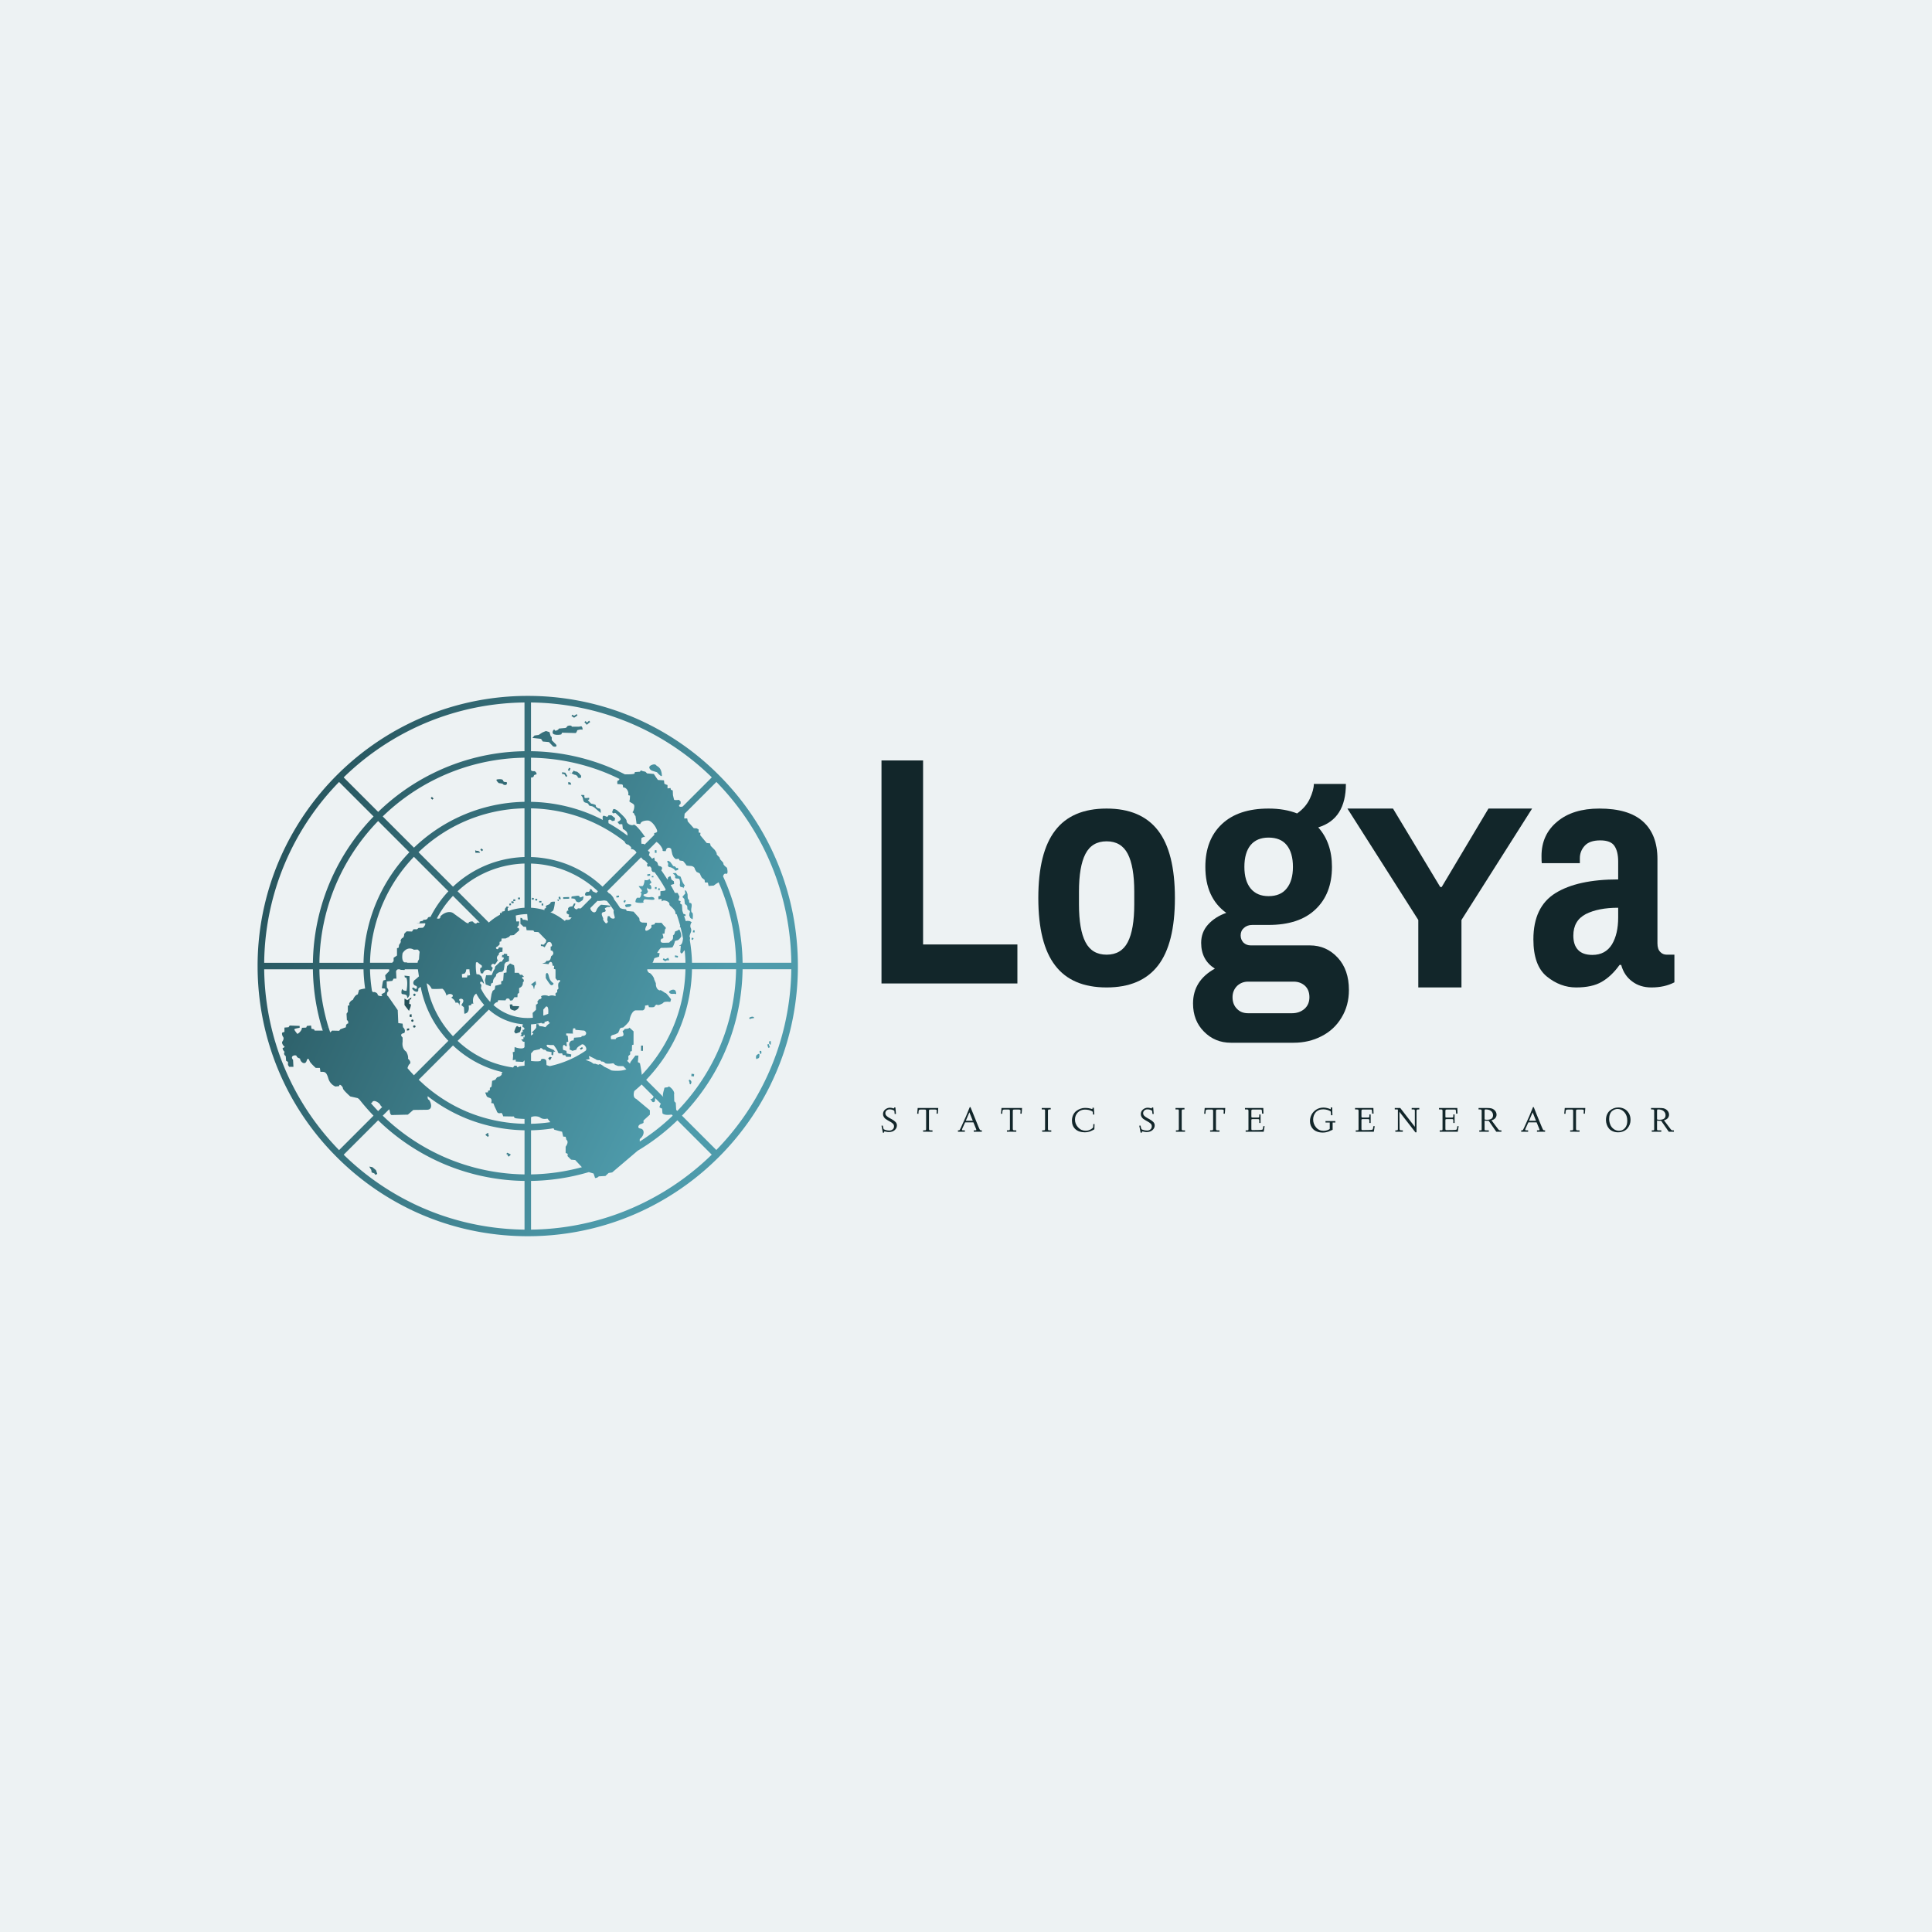 <?xml version="1.0" encoding="UTF-8" standalone="no"?>
<svg
   xmlns:dc="http://purl.org/dc/elements/1.1/"
   xmlns:cc="http://creativecommons.org/ns#"
   xmlns:rdf="http://www.w3.org/1999/02/22-rdf-syntax-ns#"
   xmlns:svg="http://www.w3.org/2000/svg"
   xmlns="http://www.w3.org/2000/svg"
   xmlns:sodipodi="http://sodipodi.sourceforge.net/DTD/sodipodi-0.dtd"
   xmlns:inkscape="http://www.inkscape.org/namespaces/inkscape"
   data-v-fde0c5aa=""
   viewBox="0 0 300 300"
   class="iconLeftSlogan"
   version="1.1"
   id="svg32"
   sodipodi:docname="default.svg"
   inkscape:version="0.92.5 (2060ec1f9f, 2020-04-08)">
  <sodipodi:namedview
     pagecolor="#ffffff"
     bordercolor="#666666"
     borderopacity="1"
     objecttolerance="10"
     gridtolerance="10"
     guidetolerance="10"
     inkscape:pageopacity="0"
     inkscape:pageshadow="2"
     inkscape:window-width="1920"
     inkscape:window-height="1018"
     id="namedview34"
     showgrid="false"
     showguides="false"
     inkscape:zoom="4.4500587"
     inkscape:cx="179.62821"
     inkscape:cy="135.27466"
     inkscape:window-x="0"
     inkscape:window-y="34"
     inkscape:window-maximized="1"
     inkscape:current-layer="svg32" />
  <!---->
  <defs
     data-v-fde0c5aa=""
     id="defs2">
    <!---->
  </defs>
  <rect
     data-v-fde0c5aa=""
     fill="#EDF2F3"
     x="0"
     y="0"
     width="300px"
     height="300px"
     class="logo-background-square"
     id="rect4" />
  <defs
     data-v-fde0c5aa=""
     id="defs6">
    <!---->
  </defs>
  <path
     style="fill:#12262a;stroke-width:3.607"
     d="m 136.878,152.716 v -34.632 h 6.457 v 28.571 h 14.646 v 6.061 z"
     id="path878" />
  <path
     style="fill:#12262a;stroke-width:3.607"
     d="M 171.834 125.553 C 168.251 125.553 165.593 126.683 163.861 128.943 C 162.106 131.204 161.229 134.704 161.229 139.441 C 161.229 144.179 162.106 147.679 163.861 149.939 C 165.593 152.2 168.251 153.33 171.834 153.33 C 175.393 153.33 178.051 152.2 179.807 149.939 C 181.562 147.679 182.439 144.179 182.439 139.441 C 182.439 134.704 181.562 131.204 179.807 128.943 C 178.051 126.683 175.393 125.553 171.834 125.553 z M 171.834 130.639 C 173.349 130.639 174.444 131.287 175.117 132.586 C 175.791 133.885 176.127 135.845 176.127 138.467 L 176.127 140.414 C 176.127 143.035 175.791 144.996 175.117 146.295 C 174.444 147.594 173.349 148.242 171.834 148.242 C 170.319 148.242 169.224 147.594 168.551 146.295 C 167.877 144.996 167.541 143.035 167.541 140.414 L 167.541 138.467 C 167.541 135.845 167.877 133.885 168.551 132.586 C 169.224 131.287 170.319 130.639 171.834 130.639 z "
     id="path876" />
  <path
     style="fill:#12262a;stroke-width:3.607"
     d="M 204.012 121.729 C 204.012 122.354 203.807 123.11 203.398 124 C 202.99 124.89 202.328 125.661 201.414 126.311 C 200.139 125.806 198.662 125.553 196.979 125.553 C 193.852 125.553 191.434 126.357 189.727 127.969 C 188.019 129.58 187.166 131.794 187.166 134.607 C 187.166 137.806 188.248 140.187 190.412 141.75 C 189.258 142.159 188.319 142.759 187.598 143.553 C 186.876 144.346 186.516 145.296 186.516 146.402 C 186.516 148.182 187.226 149.518 188.645 150.408 C 186.384 151.659 185.254 153.461 185.254 155.818 C 185.254 157.598 185.819 159.053 186.949 160.184 C 188.08 161.338 189.473 161.916 191.133 161.916 L 200.873 161.916 C 202.46 161.916 203.904 161.578 205.203 160.904 C 206.526 160.231 207.559 159.27 208.305 158.02 C 209.074 156.769 209.459 155.338 209.459 153.727 C 209.459 151.634 208.883 149.963 207.729 148.713 C 206.55 147.438 205.106 146.801 203.398 146.801 L 194.199 146.801 C 193.766 146.801 193.395 146.656 193.082 146.367 C 192.793 146.055 192.648 145.681 192.648 145.248 C 192.648 144.767 192.818 144.382 193.154 144.094 C 193.491 143.781 193.924 143.625 194.453 143.625 L 196.979 143.625 C 200.153 143.625 202.582 142.82 204.266 141.209 C 205.973 139.598 206.826 137.397 206.826 134.607 C 206.826 132.106 206.116 130.062 204.697 128.475 C 207.559 127.609 208.99 125.36 208.99 121.729 L 204.012 121.729 z M 196.979 130.061 C 198.229 130.061 199.166 130.447 199.791 131.217 C 200.44 132.01 200.766 133.14 200.766 134.607 C 200.766 136.05 200.44 137.167 199.791 137.961 C 199.166 138.755 198.229 139.152 196.979 139.152 C 195.776 139.152 194.849 138.755 194.199 137.961 C 193.55 137.167 193.227 136.05 193.227 134.607 C 193.227 133.14 193.55 132.01 194.199 131.217 C 194.849 130.447 195.776 130.061 196.979 130.061 z M 193.803 152.428 L 200.873 152.428 C 201.57 152.428 202.16 152.643 202.641 153.076 C 203.098 153.509 203.326 154.098 203.326 154.844 C 203.326 155.589 203.075 156.191 202.57 156.648 C 202.041 157.105 201.391 157.334 200.621 157.334 L 193.803 157.334 C 193.081 157.334 192.505 157.105 192.072 156.648 C 191.615 156.191 191.387 155.589 191.387 154.844 C 191.387 154.17 191.615 153.594 192.072 153.113 C 192.553 152.656 193.129 152.428 193.803 152.428 z "
     id="path872" />
  <path
     style="fill:#12262a;stroke-width:3.291"
     d="M 220.233,153.33 V 142.856 l -11.006,-17.303 h 7.076 l 7.338,12.182 h 0.225 l 7.263,-12.182 h 6.776 l -10.969,17.303 v 10.474 z"
     id="path866"
     inkscape:connector-curvature="0" />
  <path
     style="fill:#12262a;stroke-width:3.607"
     d="M 248.348 125.553 C 245.606 125.553 243.43 126.225 241.818 127.572 C 240.183 128.919 239.365 130.7 239.365 132.912 C 239.365 133.465 239.378 133.837 239.402 134.029 L 245.318 134.029 L 245.318 133.271 C 245.318 132.526 245.571 131.877 246.076 131.324 C 246.581 130.771 247.386 130.494 248.492 130.494 C 249.574 130.494 250.309 130.782 250.693 131.359 C 251.078 131.937 251.27 132.743 251.27 133.777 L 251.27 136.555 C 247.061 136.555 243.814 137.265 241.529 138.684 C 239.245 140.103 238.104 142.494 238.104 145.861 C 238.104 148.579 238.8 150.504 240.195 151.635 C 241.59 152.765 243.105 153.33 244.74 153.33 C 246.4 153.33 247.723 153.04 248.709 152.463 C 249.719 151.886 250.645 151.009 251.486 149.83 L 251.738 149.83 C 252.027 150.912 252.592 151.765 253.434 152.391 C 254.251 153.016 255.249 153.33 256.428 153.33 C 257.799 153.33 258.99 153.064 260 152.535 L 260 148.242 L 258.809 148.242 C 258.4 148.242 258.063 148.099 257.799 147.811 C 257.51 147.522 257.367 147.076 257.367 146.475 L 257.367 133.381 C 257.367 130.856 256.622 128.919 255.131 127.572 C 253.64 126.225 251.378 125.553 248.348 125.553 z M 251.27 140.955 L 251.27 142.471 C 251.27 144.178 250.946 145.574 250.297 146.656 C 249.623 147.738 248.612 148.279 247.266 148.279 C 246.256 148.279 245.51 148.015 245.029 147.486 C 244.548 146.981 244.307 146.247 244.307 145.285 C 244.307 143.722 244.957 142.603 246.256 141.93 C 247.555 141.28 249.225 140.955 251.27 140.955 z "
     id="path864" />
  <defs
     data-v-fde0c5aa=""
     id="defs16">
    <linearGradient
       data-v-fde0c5aa=""
       gradientTransform="rotate(25)"
       id="39b4e5af-ff61-4a1e-b2d6-6cfaa59b0551"
       x1="0%"
       y1="0%"
       x2="100%"
       y2="0%">
      <stop
         data-v-fde0c5aa=""
         offset="0%"
         stop-color="#20484F"
         stop-opacity="1"
         id="stop11" />
      <stop
         data-v-fde0c5aa=""
         offset="100%"
         stop-color="#4E9BAB"
         stop-opacity="1"
         id="stop13" />
    </linearGradient>
  </defs>
  <g
     data-v-fde0c5aa=""
     id="0220a3c0-75f1-4044-ac1e-42991a93bf7b"
     stroke="none"
     fill="url(#39b4e5af-ff61-4a1e-b2d6-6cfaa59b0551)"
     transform="matrix(0.839,0,0,0.839,40,108.059)">
    <g
       id="g24">
      <path
         d="M93.917 71.206a48.9 48.9 0 0 1-9.019 12.835l-6.358-6.357a39.821 39.821 0 0 0 7.479-10.792h-.001c2.37-5.044 3.657-10.572 3.743-16.298h9.015a48.519 48.519 0 0 1-4.859 20.612l1.09.593c3.259-6.713 4.989-14.126 4.989-21.808 0-6.533-1.253-12.87-3.631-18.75a49.874 49.874 0 0 0-11.014-16.604A49.904 49.904 0 0 0 68.677 3.595l-.002.005A49.927 49.927 0 0 0 49.998 0 49.67 49.67 0 0 0 27.63 5.302l.55 1.052a48.527 48.527 0 0 1 21.216-5.135v9.017a39.515 39.515 0 0 0-17.025 4.128l.547 1.049a38.375 38.375 0 0 1 16.478-3.974v8.164a30.216 30.216 0 0 0-12.685 3.059l.263.502-.263-.503a30.553 30.553 0 0 0-7.77 5.428l-5.783-5.782a38.53 38.53 0 0 1 9.759-6.894l-.547-1.049a39.968 39.968 0 0 0-10.051 7.104l-6.388-6.387a48.824 48.824 0 0 1 12.248-8.727l-.55-1.052A50.321 50.321 0 0 0 5.144 27.939l.565.305-.565-.305A49.677 49.677 0 0 0 0 49.996c0 4.841.691 9.571 2.012 14.092l1.181-.297a48.942 48.942 0 0 1-1.974-13.192h9.015a39.857 39.857 0 0 0 1.705 10.989l1.169-.294a38.653 38.653 0 0 1-1.67-10.695h8.164c.023 1.202.136 2.388.297 3.562-.573.063-1.116.249-1.116.249l-.243.834c-.554.102-.902 1.007-.902 1.007-.454.153-.811.714-.66.868.151.153-.278.208-.278.208v1.146l-.243.348.069 1.215c.303 0 .243.59.243.59-.504.052-.417.695-.417.695l-1.042.382-.208.277-1.319-.034-.339.338c-.11-.328-.231-.654-.333-.987l-1.169.295c.036.12.081.235.119.354h-1.506l-.104-.243-.486-.104-.069-.59-.764.069-.139.312-.799.034c.051.513-.803 1.28-.902 1.076-.102-.205-.669-.766-.417-.867.252-.104.903-.209.903-.209v-.347l-1.84-.069-.208.312-.764.069v.798l-.347.104c-.252.153.035.729.035.729.354.357-.035.902-.035.902-.303.308.243.903.243.903.404.102-.243.382-.243.382.099.513.381.66.381.66-.304.513.208.799.208.799l.069.868.347.208v.556l.208.347h.799l-.07-1.284c-.706-.819.608-1 .66-.694.051.307.625.451.625.451.101.769.964 1.219 1.215.451.252-.768.439-.288.59.069.151.358 1.111 1.216 1.111 1.216h.764l.104.729c.857-.052 1.105.039 1.458 1.216.354 1.176 1.319 1.493 1.319 1.493l.694-.07c0-.612.694.11.694.417 0 .306 1.354 1.493 1.354 1.493l1.389.312.286.229a40.416 40.416 0 0 0 2.63 3.017l-6.375 6.376C9.441 78.284 5.411 71.347 3.196 63.793l-1.181.297c2.324 7.952 6.611 15.241 12.632 21.262a50.082 50.082 0 0 0 13.792 9.781l.598-1.062a48.779 48.779 0 0 1-13.103-9.155l6.375-6.374a39.746 39.746 0 0 0 11.175 7.647l.595-1.055a38.594 38.594 0 0 1-10.918-7.444l1.18-1.179c.062.113.114.252.138.432.1.768.451.625.451.625l2.882-.069 1.007-.868 2.569-.035c1.312-.051.495-1.875.243-1.875-.151-.118-.176-.363-.151-.635a30.22 30.22 0 0 0 6.63 3.904l.595-1.054c-2.825-1.186-5.448-2.846-7.81-4.897l-1.079-.997 6.347-6.347a20.086 20.086 0 0 0 7.018 4.314c.706.253 1.43.451 2.163.624-.129.114-.201.221-.171.296.101.256-.417.521-.417.521l-.452.139-.312.452-.59.208-.104 1.076-.312.208v.452l-.347.104v.278l-.521.034.312.764.417.209c.706.102.382.972.382.972l.417.069.208.556.382.799c.152.615.631.468.833.417.202-.05.382.625.382.625l2.014.034s-.075.211.278.312c.195.057.978.117 1.66.136v.899a29.066 29.066 0 0 1-10.694-2.252l-.595 1.055a30.295 30.295 0 0 0 11.289 2.401v8.164a38.413 38.413 0 0 1-15.319-3.422l-.595 1.055a39.61 39.61 0 0 0 15.914 3.572v9.015c-7.161-.086-14.071-1.709-20.36-4.706l-.599 1.062C35.088 98.318 42.416 100 50.003 100c7.958 0 15.627-1.86 22.528-5.352l-.569-1.104a48.446 48.446 0 0 1-21.356 5.237v-9.015a39.72 39.72 0 0 0 10.698-1.632l.881.267.278.833.382-.069.312-.243 1.215-.069.591-.556.659-.104 4.713-4.009a39.824 39.824 0 0 0 7.359-5.637l6.358 6.358a49.015 49.015 0 0 1-12.09 8.639l.57 1.104a50.125 50.125 0 0 0 12.823-9.292 50 50 0 0 0 9.654-13.546l-.003-.01-1.089-.594zm-17.226-9.407a29.292 29.292 0 0 1-5.587 8.34c-.101-1.023-.344-2.153-.344-2.153l-.382-.208.104-1.216h-.556l-.903 1.181-.109.315-.521-.521.249-.281-.034-.59.347-.312v-.521l.312-.104.035-1.111.277-.069v-2.465l-.764-.694c-.05.256-.868.243-.868.243s-.195.347-.347.347.206.49.104.799c-.1.306-.521.277-.521.277l-.764.209-.174.277h-.833l-.052-.494c.065-.078.135-.153.2-.232l.685-.211.486-.243.243-.521c.05-.511.659-.451.659-.451s1.166-.964 1.216-1.424c.052-.461.475-1.771 1.181-1.771h1.284c.504-.205.382-.868.382-.868l.625-.104.104.382s.907.085 1.007-.069c.102-.152.303-.501.556-.347.251.153 1.076-.348 1.076-.348.05-.358 1.319-.208 1.319-.208l.139-.486s-.854-1.146-1.007-1.146c-.151 0-.975-.742-1.076-.486-.807-.204-.729-1.319-.729-1.319l-.312-.729c0-.41-.751-1.282-.902-1.18-.314-.234-.396-.479-.378-.69h7.068a28.974 28.974 0 0 1-2.495 11.202zm-27.596-8.778l.208-.243-.104-.347c-.404-.154-.218-.519.035-.417.252.103-.347-.451-.347-.451-.302.256-.556-.312-.556-.312h-.764v-.729l-.104-.659-.729-.347-.556.484-.104.729v.451l-.521.104-.104 1.389-.382.173.035.486-.556.174-.556.139-.104.66-.382.277-.208.591-.239 1.471a9.606 9.606 0 0 1-1.735-2.512c.089-.359.099-.695.099-.695-.453-.204-.192-.927.312-.312.504.613-.312-1.216-.312-1.216l-.417-.347-.498-.066a9.679 9.679 0 0 1-.127-1.5c0-.213.018-.424.031-.636.146-.127.315-.055.315-.055l.278.243.486.347.035.312-.312.174-.035.417.139.556h.417c.151-.819 1.191-.825 1.493-.312l.312-.729c-.706-.358.006-.916.208-.66.202.256.66-.66.66-.66s.095.1.139.139a1.814 1.814 0 0 0-.139-.277c-.354-.615.243-.938.243-.938-.1-.614.66-.521.66-.521l.035-.798-.695-.07c-.15.717-.754.119-.451-.035s.59-.486.59-.486v-.486l.312-.104.069-.521h.731l.66-.312.174-.243.694-.07 1.007-.903-.104-.417c-.605 0 0-.451 0-.451l.104-.764h-.556l-.099-1.089a9.613 9.613 0 0 1 2.116-.262l.101 1.213-.556-.174h-.347l-.173-.312-.278-.035v1.111l.278.243.278.277.486.035.104.625 1.25.035.173.277.765.035 1.458 1.493-.104.452-.243.173c.103.358-.659.139-.659.139v.312l.347.035.348.208.521-.868c.555-.358.781.144.833.451.051.307-.242.278-.242.278v.694l.312.104c.505.614-.209.972-.209.972l-.139.521c-.152.46-.729.347-.729.347l-.208.312-.59.174 1.18.139c.114-.41.438-.518.591-.312.151.205.139.59.139.59l.312.035-.069.555.312.104v1.632l.348.417c.604-.255.616.143.312.347-.301.204-.104 1.146-.104 1.146l-.243.243v.417l-.312.208v.556c-.505-.256-1.098-.154-1.25 0-.453-.307-1.424-.187-1.424.069.302.41-.347.486-.347.486l-.348.417c.253.512-.243.556-.243.556v.972l-.627.591.046.888a9.537 9.537 0 0 1-7.296-2.356.242.242 0 0 0 .097-.093c.252-.409.66-.452.66-.452l.139-.347 1.354.034c.101-.563.764-.359.764-.104s.521.069.521.069l.347-.556h.556l.035-.625.278-.174v-.902c.807-.255.694-1.041.694-1.041zm-19.222-4.288c-.081.157-.152.26-.152.26-.059.089-.09.238-.108.4h-1.915l.009-.053-.556-.035c-.605-.359-.312-1.701-.312-1.701.958-1.434 2.083-.625 2.083-.625l.694-.035c.187.126.294.274.372.428-.058.449-.087.905-.115 1.361zm10.75-6.788c-.202.46-.694-.069-.694-.069-.1-.307-.833 0-.833 0 0 .563-.938-.243-.938-.243l-1.771-1.285c-1.009-.921-2.52.265-2.569.521.027.387-.318.394-.643.32a18.996 18.996 0 0 1 2.982-4.181l4.955 4.955-.489-.018zm-2.257 9.409l.173-.312.092-.443h.573c.02.365.063.726.119 1.081l-.333.091-.104-.208-.139.556h-.903l-.035-.625.557-.14zm22.71-28.381a28.986 28.986 0 0 1 6.872 4.008c.052.357.452.52.452.52l.192.017c.183.151.357.312.536.468v.384c.353-.089.896.313.994.656l-6.283 6.284a20.163 20.163 0 0 0-6.059-3.942 20.138 20.138 0 0 0-7.18-1.542v-9.015c3.65.073 7.188.815 10.476 2.162zm-7.19 37.443l.243.104-.451.347-.417.452-.486-.14-.625-.069-.173-.347-.383-.035-.034.694-.243.312-.625.625c.643 0 .217.349-.087.491v-2.056a10.916 10.916 0 0 0 1.916-.281c.068.063.115.109.115.109h.451l.02-.269c.236-.07.47-.152.7-.238.011.145.079.301.079.301zm3.454-27.927a18.93 18.93 0 0 1 5.647 3.672l-.329.33c-.171-.162-.717-.269-.717-.448 0-.154-.262-.326-.383-.278-.04.016-.082.062-.069.139.05.307-.349.449-.451.347-.1-.103-.417.312-.417.312 0 .153-.093.365.209.417.304.05.853-.203.902.104.018.104.034.193.057.275l-1.967 1.967a3.297 3.297 0 0 1-.555-.02c-.151.461-.861-.04-.66-.347.202-.307.209-.521.209-.521l-.243-.035-.312.556c-.706 0-.916.403-.764.66.151.255-.176-.045-.278.312-.1.358.045.367.348.521.303.154-.167.161.034.417.132.167.428.114.525.153l-.371.371c-.347.116-.744.031-.744.031-.011.105-.074.178-.158.23a10.781 10.781 0 0 0-2.651-1.615c.156-.118.425-.1.553-.456.203-.563.277-1.493.277-1.493s-.208-.019-.416 0c-.209.019-.392.081-.417.208-.05.256-.556.417-.556.417s-.43.142-.277.347c.151.205-.278.312-.278.312s.021.138.003.27a10.81 10.81 0 0 0-2.49-.437V31.03c2.35.074 4.624.573 6.739 1.459zm5.33 7.303c-.352.668-1.121-.069-1.08-.541l1.323-1.325c.08.009.162.026.243.026.302 0 .972-.104.972-.104s.277.04.517.105c.243.294.479.591.702.896l-.628-.099-.382-.035-.764-.069c-.756.513-.903 1.146-.903 1.146zm-8.88 19.041c-.296.128-.6.242-.91.34v-1.117l.486-.556c.526-.177.452.938.424 1.333zm7.525 7.883c.029-.02.062-.037.091-.058l1.195.598c.152.204.799.174.799.174l.208.243s.407-.065.66.243c.251.307 1.562.069 1.562.069l.347.312.556.208.941.021.576.577c-.908.423-2.756.285-2.872.166-.151-.153-1.215-.625-1.215-.625s-.785-.656-.938-.451-.868-.258-.868-.104c0 .153-.659-.348-.659-.348l-1.007-.382.764-.139-.14-.504zM65.9 40.139c.151.769.399 1.077-.104 1.077-.506 0-.625-.417-.625-.417s-.382-.135-.382.069c0 .205-.152.594 0 .798.15.205-.23.536-.382.382-.149-.153-.553-.645-.451-.798.1-.154-.703-1.097.104-1.25.808-.153-.025-.627.278-.729l.382-.208h.416l.227-.193c.198.272.389.549.571.832a.78.78 0 0 0-.034.437zM51.109 65.624l1.146-.243c.1-.512.625.104.625.104.505-.052.59.277.59.277l.66.104c.554.154.21.215.243.417.05.306.312.208.312.208l.104-.659.312.034-.312-.347-.555-.243-.591-.278c-.403-.562.083-.434.486-.382h.659s.765.994.765 1.25.347.314.347.314l.451-.034.14.347h.451l.174.312h.902l.034-.451-.833-.174-.069-.486-.59-.173c-.202-.869.13-1.14.382-.729l.312.069-.104-.764.348-.104-.104-1.076-.277-.104v-.347l1.249.034c-.1-.666.07-.972.07-.972h.347l.035.277 1.562.14h.069c.605.357.306.8.104.902-.201.102-.555.104-.555.104l-.104.208-1.319.104-.104.521c-.655-.104-.916.614-.764.972.151.358 0 .66 0 .66l.556.277.729-.208c.103-.512.534-.632.938-.938.404-.307 1.07.562.868.973l-.057.124a18.934 18.934 0 0 1-2.435 1.423 18.904 18.904 0 0 1-4.253 1.457c-.017-.011-.026-.019-.026-.019l-.556-.174-.034-.764c-.102-.512-1.058-.497-1.007-.139.049.349-1.728.152-1.823.141v-1.407l.502-.538zm-.504 12.364c.332-.245 1.279-.259 1.719.066.554.408 1.319.173 1.319.173l.537.665c-1.172.17-2.363.276-3.575.301v-1.205zm22.48-28.599c.063-.088.105-.152.105-.152l.243-.694.868-.278.104-.66-.451-.035s.511-.938.764-.938 1.899-.002 2.049-.104c.152-.102.451-.923.451-1.076s.406-.191.556-.243c.152-.05.524-.455.625-.66.101-.206-.25-1.49-.451-1.285-.202.205-.66.312-.66.312l-.173.556-.243.208s.05.162 0 .521c-.05.358-.486.556-.486.556l-.208.243s-1.209.065-1.354 0c-.453-.205-.164-.815.139-.764.302.052-.034-.868-.034-.868l.382-.035s.057-.937.208-.937c.152 0-.041-.298-.243-.452-.201-.153-.458-.676-.659-.625-.202.051-1.007 0-1.007 0l-.174.312-.556.104s.062.405-.035.521c-.304.358-1.476 1.105-.972-.173l.174-.312v-.452l-.903-.035s-.451-.177-.451-.382-.069-.452-.069-.452l-1.042-1.18-1.284-.139-.104-.277-.729-.104a1.911 1.911 0 0 0-.363-.137 20.346 20.346 0 0 0-1.132-1.624 1.726 1.726 0 0 1-.033-.114c-.045-.183-.613-.976-.912-.993-.114-.128-.215-.266-.333-.391l6.273-6.272c.211.193.182.27.458.47a.621.621 0 0 0 .273.117c.169.187.338.375.501.565l-.115.151c0 .579.27.414.539.361.086.104.175.208.259.313.024.34.031.816.557.749h.013c.66.888 1.27 1.807 1.821 2.757l.006.021h.006c.087.149.17.3.254.451-.099.104-.155.209-.155.209l-.833.104v.833l-.383.139.035.521.556-.069s.021.637.174.382c.151-.256 1.387.045 1.284.66-.041.252 1.263.917 1.111 1.736a.71.71 0 0 1 .241.083c.243.703.463 1.413.652 2.135l-.095.178s.072.042.169.128c.169.674.321 1.352.441 2.039-.049.525-.175 1.01-.438 1.166-.605.358.035.139.035.139l-.104 1.146c.152.512.404.256.556 0 .08-.136.166-.213.259-.292.076.768.133 1.54.149 2.32h-6.106zm6.911-4.736c-.15-.153.174-.868.174-.868s.202-.424 0-.833c-.201-.41.021-.871.174-1.076l-.382-.208-.417-.035-.305.047c-.091-.319-.202-.631-.303-.947l.018-.038.243.069v-.312l-.398-.124a37.336 37.336 0 0 0-.19-.564l-.072-1.117-.347-.243.104-.417-.416-.139.208-.694-.347-.694h-.514a30.203 30.203 0 0 0-.765-1.444.8.8 0 0 1 .201-.083c.278-.077.386-.11.417-.104l-.035-.521-.451-.312-.174-.625s-.535.11-.485.417c.012.073-.03.129-.104.175a32.055 32.055 0 0 0-1.108-1.665c.011-.024.02-.049.032-.073.202-.358.11-.592-.243-.694-.354-.103-.352-.076-.451-.486-.1-.409-.521-.521-.521-.521l-.139-.625-.38.24c-.195-.225-.398-.444-.601-.664l.183-.583a.46.46 0 0 1-.352-.297l1.573-1.574c.704.414 1.226 1.38 1.139 1.559-.101.205.591.139.591.139.102-.922.957-.62 1.007-.312.052.307.208.972.208.972l.243.486.382.347.556-.07.139.312.66.104s.54.61.59.764c.051.153.805.123 1.007.174s.506.196.556.451c.051.256.382.66.382.66s.574.177.625.382c.05.205.312.66.312.66l.521.417.035.451.556.035.139.625.938-.069.486-.347c.152-.083.293-.171.423-.261.184.419.368.838.536 1.263a38.484 38.484 0 0 1 2.705 13.629h-8.163c-.028-1.429-.183-2.833-.404-4.221.051-.23.087-.435.004-.518zm15.253-12.932a48.688 48.688 0 0 1 3.528 17.667h-9.016a39.7 39.7 0 0 0-2.802-14.104 37.303 37.303 0 0 0-.812-1.886c.075-.278.217-.582.549-.48.504.154.174-1.111.174-1.111s-.709-.507-.659-.764c.05-.255-.71-.767-.66-.972s-.64-.628-.59-.833-.382-.764-.382-.764l-.729-.729-.104-.451-.625-.07-1.215-1.458.069-.417-.347-.07v-.555l-.348-.208-.556-.035-1.111-1.25-.104-.556h-.556l.085-.873 5.875-5.876a48.632 48.632 0 0 1 10.336 15.795zM50.6 1.218a48.704 48.704 0 0 1 17.635 3.515l.002-.005a48.646 48.646 0 0 1 15.826 10.346l-5.402 5.403c-.193.049-.396.073-.539.011-.354-.153.173-.521.173-.521v-.417l-.312-.312s-.853.119-.902-.035c-.05-.154-.208-.833-.208-.833l-.035-.868-.347-.139-.07-.312-.555.069v-.625l-.312-.104-.278-.139-.069-.625-1.111-.069-.347-.486-.417-.625-1.25-.104-.312-.312-.486-.104-.347-.139-.177.242-.938.069-.069.278c-.302.153-1.141.143-1.779.143a39.892 39.892 0 0 0-3.034-1.39l-.44 1.121c.837.339 1.656.718 2.467 1.116-.058.167-.126.295-.233.295-.252 0-.139.66-.139.66s.666.019.868.069c.201.05.173.556.173.556.758-.051 1.074.994.973 1.25-.101.256.312.243.312.243s-.002.802-.104 1.007c-.1.205.632.388.833.694.202.307-.092 1.303-.242 1.354-.152.051.396.23.347.486-.051.257.158-.027.208.382.051.409.174 1.285.174 1.285l.694.07c.103-.666 1.385-.702 1.598-.625.857.307 1.527 1.637 1.527 1.944s-.556.347-.556.347l.024.34-1.781 1.781c-.18-.108-.361-.17-.465-.107-.252.153-.139-1.076-.139-1.076s.457-.327.659-.174c.202.152-1.714-2.548-2.118-2.293-.403.256-1.334-.233-1.284-.694.05-.46-1.806-2.014-1.806-2.014s-.343-.223-.556-.208c-.071.005-.113.027-.139.104-.101.307-.303.507 0 .66.302.154.237-.254.59.104.354.358 1.016.838.765 1.146a1.148 1.148 0 0 1-.556.382l.347.417h.556l.104.868s.611.302.764.66c.102.241.109.417.075.574a30.174 30.174 0 0 0-3.513-2.312.707.707 0 0 0 0-.311c-.101-.358.408-.479.66-.069l.485-.069.104-.452-.694-.555h-.556s-.062.397-.417.243c-.354-.154-.149-.087-.451-.139-.267-.045-.21.5-.159.772a29.956 29.956 0 0 0-2.384-1.109 30.333 30.333 0 0 0-10.916-2.246V15.11c.319.004.473-.11.508-.247.05-.205.112-.262.416-.312.302-.051-.08-.676-.382-.625-.224.038-.429-.031-.542-.172V11.44c4.84.074 9.533 1.04 13.899 2.809l.44-1.121a39.682 39.682 0 0 0-14.34-2.893V1.218zM37.262 23.714a29.047 29.047 0 0 1 12.134-2.907v9.016a20.075 20.075 0 0 0-7.947 1.893l.554 1.058a18.886 18.886 0 0 1 7.394-1.747v8.179a10.71 10.71 0 0 0-3.033.622h-.045l-.035-.556.243-.174-.417-.139-.312.417-.069.452-.521.104v.243h-.347v.321c-.744.403-1.438.887-2.063 1.448l-5.786-5.786a18.926 18.926 0 0 1 4.993-3.383l-.554-1.058a20.26 20.26 0 0 0-5.285 3.595l-6.381-6.381a29.129 29.129 0 0 1 7.477-5.217zm-1.95 12.449a20.31 20.31 0 0 0-3.314 4.739c-.227-.006-.442.036-.506.209-.151.409-.799.312-.799.312l-.104.208-.521.104-.104.312-.59.07 1.528-.035c.403-.051-.165.884-.417.833l-.695.035-.278.243h-.66l-.277.417-.972-.035s-.537.437-.486.59c.05.153-.126.625-.278.625-.151 0-.448.471-.347.625.102.153-.312.66-.312.66l-.069.521-.312.104v1.354l-.625.417v.625l-.275.296h-4.091a29.056 29.056 0 0 1 2.639-11.565 29.14 29.14 0 0 1 5.484-8.046l6.381 6.382zM24.374 50.902l-.764.799.104.833-.452.14-.104.347-.174 1.076.486.069c.251-.102.202.662 0 .765-.203.102-.755.316-.452.521.303.206-.798.134-.798-.174 0-.306-.613-.553-.764-.451-.083.056-.197-.082-.286-.221a29.381 29.381 0 0 1-.365-4.007h3.529l.04.303zm-14.138-1.508H1.219a48.537 48.537 0 0 1 4.971-20.89 48.8 48.8 0 0 1 8.889-12.574l6.388 6.388a39.887 39.887 0 0 0-7.324 10.483 39.535 39.535 0 0 0-3.907 16.593zm1.203 0a38.367 38.367 0 0 1 3.749-16.028 38.571 38.571 0 0 1 7.119-10.208l5.783 5.782a30.503 30.503 0 0 0-5.688 8.323 30.188 30.188 0 0 0-2.797 12.131h-8.166zm9.505 25.952h.201c.251-.871 1.462.04 1.562.348.039.118.183.269.35.398l-.748.747a38.285 38.285 0 0 1-1.365-1.493zm7.987-5.134a30.679 30.679 0 0 1-1.188-1.317c.075-.325.276-.666.276-.666.655-.41-.174-1.076-.174-1.076.102-.615-.347-1.319-.347-1.319-.907-.614-.66-1.806-.66-1.806v-.799c-.756-.716.312-.833.312-.833.353-.613-.243-1.076-.243-1.076l-.069-.66-.798-.104-.104-2.396-1.805-2.604c-.354-.104-.104-.729-.104-.729.454-.256-.104-.868-.104-.868l-.035-1.111 1.042-.104.243-.417h.521l-.07-1.354c.091-.239.229-.34.368-.374h.246c.144.03.254.096.254.096l.694.035.071-.131h2.407l.195 1.311-.625.556c-.555.308-.571 1.026.035 1.181.403.05.258 1.014-.347.348-.664 0-.095.471.104.625.908.461.694-.417.694-.417l.458-.367c.194 1.01.46 1.998.803 2.958a20.09 20.09 0 0 0 4.323 7.045l-6.373 6.373zm7.226-7.227a18.894 18.894 0 0 1-4.004-6.489 18.791 18.791 0 0 1-.857-3.299c.423.159.89.851.89.969 0 .154 2.014.035 2.014.035.555.358.764 1.285.764 1.285.556-.718 1.726-.063.868.347.806.512.799.973.799.973.656-.204.66.332.66.485 0 .154.208-.764.208-.764-.757-.562.99-.781.486.243l-.278.451.486.417.07 1.181c1.11-.103.798-1.493.798-1.493l.486-.104c0-.461.382-.208.382-.208-.243-1.197.222-1.709.539-1.916.403.75.892 1.458 1.472 2.104l-5.783 5.783zm.857.859l5.783-5.784a10.691 10.691 0 0 0 6.301 2.707l-.003.031s-.192.444.035.521c.22.073.17.125.271.234v.022l-.132.264c-.187-.254-.287.163-.174.277.115.115-.278.055-.278.209 0 .153-.114.236 0 .312s-.022.128-.173.242c-.152.115.625.14.625.14s-.154-.312.035-.312l.097.002v.498c-.067-.017-.129-.026-.201-.049v.382l-.417.035.347.416.271.023v.899c-.04.63-1.683.2-1.833.05l-.035.902-.312.069.07.625-.07.868.556-.104v.348l1.354.069.271-.29v.985l-.931.104-.382.208-.173-.312h-.382l-.255.34a18.972 18.972 0 0 1-3.495-.835 18.872 18.872 0 0 1-6.77-4.096zm13.591 16.553a30.355 30.355 0 0 0 4.172-.377l.116.256.868.243.59.139.209.902.451.035.139.556c.556.409-.139 1.284-.139 1.284v1.146l.382.173-.035.417.66.66.764.069 1.237 1.326a38.358 38.358 0 0 1-9.414 1.334v-8.163zm20.121 2.078v-.462c.908-.665.961-1.843.104-1.944-.65-.078-.362-.767.243-.868l.348-.174v-.451l1.181-1.076v-.8l-2.535-2.118c-.52-.192-.541-.833-.35-1.455.458-.391.916-.784 1.354-1.205l2.221 2.22c-.101.381-.455.593-.655.44.078.087.278.312.348.451.1.204.418.204.521 0 .067-.138.062-.385.081-.597l1.034 1.033c-.137.268-.269.537-.213.71l.452.208.069.868c.337.343 1.091.325 1.697.22l.205.205a38.568 38.568 0 0 1-6.105 4.795zm6.95-5.658l-.208-.208c-.031-.555-.076-1.298-.076-1.298l-.277-.278-.035-1.284c.176-.582-.686-1.401-.973-1.458-.041-.009-.056.008-.069.034-.101.204-.764.073-.764.278 0 .203-.41 1.204-.208 1.562.013.024.008.037.017.058l-3.167-3.165a30.365 30.365 0 0 0 5.852-8.673h-.001a30.283 30.283 0 0 0 2.626-11.791h8.163a38.336 38.336 0 0 1-3.622 15.705h.001a38.712 38.712 0 0 1-7.259 10.518z"
         id="path18" />
      <path
         d="M58.574 4.03l.069-.035.556-.382-.139-.243-.486.313-.313-.208-.174.243.417.277zM60.969 4.933l-.277-.278-.209.208.348.382.103.105.105-.105.52-.416-.208-.244zM59.824 5.627c-.252.103-.764.07-.764.07h-.903c-.024-.179-.236-.228-.451-.208s-.427.106-.451.208c-.051.205-.348.243-.348.243l-1.146.104c-.103.307-.713.517-.764.312-.111-.45-.762.559-.104.764.655.206 1.319 0 1.319 0l.139-.312 2.535.069c.203-.205.277-.521.277-.521s.616-.207.868-.104c.254.102.046-.727-.207-.625zM54.442 8.196v-.555l-.208-.208-.209-.729-.659-.208-.66.278-.694.451-.764.104-.382.451 1.597.174.312.486 1.146.104.764.798c.657.205.82-.128.416-.486l-.659-.66zM73.156 13.891l.765.243s.938 1.105.902.556c-.101-1.536-.823-1.568-1.076-1.875a.416.416 0 0 0-.312-.139c-.409-.008-.997.287-.938.59.049.256.255.522.659.625zM57.914 13.439l-.278-.139-.208.452.278.139zM59.476 14.307l-.347-.277s-.556-.055-.556-.208c0-.119-.27.356-.486.486.243.127.521.278.521.278.404 0 .66.332.66.486 0 .153.556.104.556.104l.069-.382-.417-.487zM56.942 14.203h-.069l-.522-.069v.312l.417.035.313.521.243-.174-.348-.556zM57.914 14.307c.025.019.073.006.104 0-.091-.046-.176-.13-.208-.139-.042-.009-.028.04.104.139zM45.449 16.356c.051.153.575.188.625.035.05-.154.245-.452-.208-.452-.454 0-.369-.262-.521-.417-.076-.076-.35-.113-.625-.104-.276.009-.54.048-.521.139.05.255.451.59.451.59s.749.055.799.209zM57.498 15.939v.452l.554.034-.138-.382zM63.226 20.835c-.252 0-.725-.316-.625-.521.102-.205-.868-.382-.868-.382s-.857-.832-.556-.729c.303.102.174-.347.174-.347s-.612.085-.764.035c-.152-.052-.104-.521-.104-.521s-.352-.057-.521-.035c-.057.007-.069-.004-.069.035 0 .153.178.18.277.486.103.307.066.8.521.902.453.103.538.212.59.417.05.205.625.243.625.243l.382.208 1.215 1.042v-.417s-.025-.416-.277-.416zM32.325 19.203l.243-.208-.313-.313-.208.243zM41.734 28.508l-.313-.278-.208.243.313.278zM41.074 29.029c.303 0-.243-.347-.243-.347s-.473.023-.556-.139l.035.486h.764zM73.503 28.578l.035.485.312-.034-.034-.486zM77.323 32.362l.521-.173s.028-.501-.174-.347c-.201.153-.353-.364-.555-.312-.202.051-.285-.196-.486-.452-.203-.256-.164-.298-.417-.451-.126-.077-.208-.111-.277-.104-.069.006-.104.036-.104.139 0 .205.241.299.139.556-.1.255.111.486.312.486.202 0 .354.106.556.208.201.101.332.245.485.45zM78.747 35.591c0 .153.312-.555.312-.555-.253-.205-.452-.694-.452-.694s-.277-.697-.277-.799c0-.103-.334-.227-.486-.278-.151-.051-.416-.486-.416-.486l-.591.035c.151.205.451.351.451.555 0 .205-.095.365.209.417.302.051.49-.048.59.208.101.256.119.663.069.868-.051.205.026.521.278.521s.313.055.313.208zM72.67 33.265l-.035-.313-.52.069.034.313zM72.948 33.334h.312v.243h-.312zM72.809 37.223s-.626.168-1.181-.139c-.554-.307.107-.417.208-.417.103 0 .55-.369.348-.625-.202-.256 0-.726 0-.521 0 .205.558.327.659.174.101-.153.01-.61-.242-.764s.444-.265.242-.521c-.201-.257-.312-.556-.312-.556s-.297.413-.902.208c0 0-.079.94-.382 1.146h-.729s.162.263.312.417c.152.154.493.456.14.66-.354.204.069.173.069.173s-.067 1.057-.521.903c-.453-.152-.59.559-.59.764s1.771.283 1.493 0c-.152-.153.208-.486.208-.486s1.207.104 1.458.104c.252 0 .465-.057.312-.312-.151-.256-.59-.208-.59-.208zM73.538 35.383h.312v.347h-.312zM74.51 35.695l-.277-.139-.14.313.243.139zM80.413 40.104c-.252-.051-.139-.798-.139-.798s.229-.972-.174-.972-.096-.507-.347-.66c-.253-.154-.108-.872-.209-1.076-.101-.205-.094-.437-.347-.59-.031-.019-.054-.04-.069-.035-.113.036.098.604-.035.694-.151.103-.265.298-.417.451-.151.154.312.367.312.521 0 .153.104.903.104.903s.367.177.417.382c.051.205-.014.608.139.66.15.051.449.247.347.451-.101.206-.104.625-.104.625l.208.451.417.243c.001 0 .15-1.198-.103-1.25zM66.385 37.015l.035.312.487-.069-.035-.313zM58.886 37.882c0 .154.354.312.556.312.201 0 .729-.417.729-.417s.271-.71.069-.66c-.201.051-.609.342-.659.035-.027-.152-.191-.172-.348-.172s-.312.035-.312.035l-.798.104-.07.347.556.069c-.001 0 .277.194.277.347zM55.795 37.677l-.104-.451.312-.072.104.451zM56.56 37.57l1.11-.035v-.312l-1.11.035zM48.192 37.327h.382v.312h-.382zM50.727 37.674l.347.07.069-.313-.347-.069zM51.733 37.883l-.347-.035.03-.312.348.034zM47.706 37.674l-.347-.034-.069.312.381.035zM55.484 37.709l.103.278.174-.07-.104-.277zM67.878 37.778l-.173.347.278.14.174-.383zM52.116 37.952h.416v.278h-.416zM47.428 38.091l-.416-.104-.07.312.382.104zM46.907 38.716l-.034-.313-.313.07.07.312zM52.567 38.438v.347h.312l-.035-.382zM68.191 38.612c-.252.051-.201.23 0 .486l.625-.069s.449-.229.348-.382c-.052-.077-.222-.104-.417-.104s-.43.043-.556.069zM80.864 43.785l.035-.382-.278-.035-.07.382zM80.691 44.861l-.278-.138-.139.312.277.139zM46.178 47.778l-.555-.07-.104.244h-.244l-.069.416h.313l.034.313-.208.208-.07.243-.416.104-.903.868-.069.417-.243.381-.313.765-1.041.034-.209.938.139.763.903.348.104-.521.313-.139.069-.521.174-.347.312-.347.104-.417.487-.312.624-.104.243-.313.105-.625.034-.451.208-.313.625-.243v-.972h-.312zM77.218 48.333l.556.105.035-.313-.556-.104zM76.003 48.472l-.173.07-.348.208-.347-.208-.138.277.381.243.07.07.104-.07.278-.173.035.104.312-.104-.104-.243zM54.268 53.507c.253.154.673-.209.417-.382-.756-.513-.701-1.171-.903-1.632-.043-.1-.124-.195-.208-.208-.084-.014-.167.073-.243.277v.659c0 .001.685 1.132.937 1.286zM27.672 55.694c.05.562.451-.348.451-.348v-3.472l-.938-.104.069.348h.243c.403.717.069 2.465.069 2.465s-.627.028-.729-.277c-.1-.308-.341.679-.139.833.204.152.925-.008.974.555zM51.109 54.166c.108.447.11-.711.312-.659.201.051.034-.729.034-.729l-.902.66c.453.051.503.525.556.728zM77.392 54.688c-.076-.23-.286-.33-.521-.312-.39.028-.833.334-.694.521.303.409.805.191 1.007.243.201.049.41.162.208-.452zM29.026 55.104c-.118 0-.208.09-.208.209s.09.243.208.243.208-.124.208-.243-.089-.209-.208-.209z"
         id="path20" />
      <path
         d="M28.297 57.604l.104-.486-.347-.139.07-.764.277-.069.07-.347-.764.52-.521-.312v1.215l.834 1.076zM47.116 57.083l-.451.035.069.729.278.243.555.174s.784-.22.833-.833l-1.181-.035-.103-.313zM28.505 58.923l-.347.035-.034.417.381.069zM91.732 59.409a.366.366 0 0 0-.174-.034c-.21.011-.451.114-.59.208l.139.243c.19-.131.464-.167.521-.139a.231.231 0 0 1-.035-.035l.312-.035a.275.275 0 0 0-.173-.208zM28.853 60.104c0-.12-.09-.208-.208-.208s-.208.087-.208.208c0 .119.09.209.208.209s.208-.09.208-.209zM28.992 60.972a.204.204 0 0 0-.208.208c0 .12.09.209.208.209s.243-.089.243-.209c0-.119-.125-.208-.243-.208zM47.845 62.465c.226-.039.368-.135.556-.174.19-.039.272-.354.347-.659.076-.308-.069-.452-.069-.452s-.185.308-.486 0a.253.253 0 0 0-.139-.069c-.255-.012-.456.771-.556.973 0-.001.12.42.347.381zM27.638 61.944l.416-.07v-.347l-.416.07zM94.996 64.201c-.007-.085-.01-.227-.069-.348l-.278.139c.034.068.028.139.035.209.008.089.019.212.104.277.055.041.127.05.209.035l-.035-.312c.024.004.028.047.035.069-.006-.01.001-.043-.001-.069zM94.335 64.514c.077.311.17.611.174.624l.312-.104a3.615 3.615 0 0 1-.208-.591l-.278.071zM70.969 64.722h.347v.972h-.347zM60.206 65.242l-.139-.243-.417.243.174.243zM92.913 65.693c-.024.241.039.543.277.591l.069-.312c-.023-.021-.046-.131-.035-.243l-.311-.036zM92.773 66.249c-.091.007-.238.105-.347.174-.303.192-.189.956 0 .764.188-.19.412.02.451-.556.019-.288-.012-.388-.104-.382zM54.094 67.465l.348-.556-.313-.104-.347.243.139.174zM80.274 70.381l.486.035.034-.417-.486-.069zM79.892 71.006l-.104.312c.024.009.069.012.104.035l.069.277c-.022.035-.05.047-.069.069l.208.208c.162-.18.216-.352.174-.521-.067-.258-.35-.369-.382-.38zM42.602 80.866l-.312.243-.139.139.139.105.347.278.174-.278-.174-.139.139-.105zM46.491 85.276l.243-.243.139-.138-.174-.105-.521-.243-.138.243.312.174-.104.103zM20.659 87.116l.382.625.069.451.486.174.209.278.347-.173-.243-.695-.66-.555z"
         id="path22" />
    </g>
  </g>
  <defs
     data-v-fde0c5aa=""
     id="defs27">
    <!---->
  </defs>
  <g
     data-v-fde0c5aa=""
     id="02a86bd1-d63a-4ab9-83df-ab54fbec2685"
     fill="#12262A"
     transform="matrix(0.395,0,0,0.395,136.739,170.832)">
    <path
       d="M0.35 10.04L0.35 10.04L0.84 9.98L1.03 10.85L1.03 10.85Q1.13 11.33 1.20 11.41L1.20 11.41L1.20 11.41Q1.27 11.49 1.68 11.64L1.68 11.64L1.68 11.64Q2.52 11.95 3.42 11.95L3.42 11.95L3.42 11.95Q4.20 11.95 4.74 11.49L4.74 11.49L4.74 11.49Q5.28 11.04 5.28 10.26L5.28 10.26L5.28 10.26Q5.28 9.65 4.82 9.21L4.82 9.21L4.82 9.21Q4.34 8.76 3.49 8.30L3.49 8.30L2.91 7.98L2.91 7.98Q2.17 7.55 1.93 7.36L1.93 7.36L1.93 7.36Q1.57 7.08 1.26 6.59L1.26 6.59L1.26 6.59Q0.95 6.10 0.95 5.46L0.95 5.46L0.95 5.46Q0.95 4.39 1.79 3.68L1.79 3.68L1.79 3.68Q2.63 2.97 3.74 2.97L3.74 2.97L3.74 2.97Q4.02 2.97 4.37 3.04L4.37 3.04L4.37 3.04Q4.57 3.08 4.90 3.17L4.90 3.17L5.14 3.25L5.14 3.25Q5.24 3.25 5.28 3.16L5.28 3.16L5.28 3.16Q5.33 3.05 5.33 2.98L5.33 2.98L5.35 2.88L5.82 2.85L6.04 5.41L5.53 5.43L5.41 4.18L5.41 4.18Q4.66 3.62 3.50 3.62L3.50 3.62L3.50 3.62Q2.86 3.62 2.35 4.05L2.35 4.05L2.35 4.05Q1.87 4.47 1.87 5.12L1.87 5.12L1.87 5.12Q1.87 5.72 2.32 6.17L2.32 6.17L2.32 6.17Q2.75 6.60 3.62 7.08L3.62 7.08L4.40 7.50L4.40 7.50Q5.35 8.03 5.88 8.59L5.88 8.59L5.88 8.59Q6.41 9.15 6.41 9.92L6.41 9.92L6.41 9.92Q6.41 10.99 5.56 11.76L5.56 11.76L5.56 11.76Q4.69 12.54 3.23 12.54L3.23 12.54L3.23 12.54Q2.67 12.54 2.17 12.41L2.17 12.41L2.17 12.41Q1.67 12.29 1.61 12.29L1.61 12.29L1.61 12.29Q1.36 12.29 1.36 12.58L1.36 12.58L1.37 12.76L0.90 12.80L0.90 12.80Q0.83 12.41 0.35 10.04ZM14.88 5.35L14.38 5.33L14.38 5.33Q14.50 4.17 14.58 3.08L14.58 3.08L22.66 3.08L22.66 3.08Q22.58 4.13 22.55 4.53L22.55 4.53L22.55 4.53Q22.51 5.26 22.49 5.32L22.49 5.32L21.99 5.30L21.99 5.30Q22.07 4.34 22.07 4.16L22.07 4.16L22.07 4.16Q22.07 3.88 21.93 3.79L21.93 3.79L21.93 3.79Q21.76 3.69 21.36 3.69L21.36 3.69L19.75 3.69L19.75 3.69Q19.24 3.69 19.12 3.79L19.12 3.79L19.12 3.79Q19.02 3.87 19.02 4.36L19.02 4.36L19.02 11.22L19.02 11.22Q19.02 11.66 19.16 11.76L19.16 11.76L19.16 11.76Q19.32 11.87 19.83 11.87L19.83 11.87L20.39 11.87L20.41 12.41L16.71 12.40L16.71 11.87L16.93 11.87L16.93 11.87Q17.60 11.87 17.75 11.79L17.75 11.79L17.75 11.79Q17.89 11.70 17.89 11.28L17.89 11.28L17.89 4.48L17.89 4.48Q17.89 3.92 17.79 3.80L17.79 3.80L17.79 3.80Q17.69 3.69 17.27 3.69L17.27 3.69L15.80 3.69L15.80 3.69Q15.61 3.69 15.54 3.71L15.54 3.71L15.54 3.71Q15.48 3.72 15.37 3.72L15.37 3.72L15.37 3.72Q15.34 3.72 15.22 3.79L15.22 3.79L15.22 3.79Q15.14 3.84 15.11 3.86L15.11 3.86L15.11 3.86Q15.09 3.88 15.05 3.99L15.05 3.99L15.05 3.99Q15.02 4.05 14.99 4.14L14.99 4.14L14.99 4.14Q14.96 4.21 14.94 4.36L14.94 4.36L14.94 4.36Q14.92 4.59 14.92 4.61L14.92 4.61L14.92 4.61Q14.92 4.80 14.90 4.95L14.90 4.95L14.90 4.95Q14.90 5.02 14.90 5.15L14.90 5.15L14.90 5.15Q14.89 5.29 14.88 5.35L14.88 5.35ZM30.41 12.41L30.40 11.87L30.57 11.87L30.57 11.87Q30.96 11.87 31.09 11.73L31.09 11.73L31.09 11.73Q31.21 11.57 31.55 10.83L31.55 10.83L32.46 8.82L33.03 7.53L33.03 7.53Q33.30 6.97 33.34 6.86L33.34 6.86L33.34 6.86Q33.41 6.70 33.46 6.60L33.46 6.60L33.46 6.60Q33.51 6.51 33.52 6.45L33.52 6.45L33.62 6.21L35.05 2.74L35.34 2.74L35.34 2.74Q36.20 4.98 38.38 10.25L38.38 10.25L38.38 10.25Q38.83 11.34 39.03 11.64L39.03 11.64L39.03 11.64Q39.16 11.87 39.60 11.87L39.60 11.87L39.81 11.87L39.80 12.41L36.61 12.41L36.62 11.87L37.04 11.87L37.04 11.87Q37.65 11.87 37.65 11.70L37.65 11.70L37.65 11.70Q37.65 11.63 37.52 11.27L37.52 11.27L36.48 8.72L33.23 8.72L32.12 11.18L32.12 11.18Q31.99 11.50 31.99 11.63L31.99 11.63L31.99 11.63Q31.99 11.79 32.08 11.83L32.08 11.83L32.08 11.83Q32.18 11.87 32.56 11.87L32.56 11.87L33.13 11.87L33.13 12.41L30.41 12.41ZM34.91 4.79L33.50 8.10L36.24 8.10L34.91 4.79ZM47.82 5.35L47.33 5.33L47.33 5.33Q47.45 4.17 47.53 3.08L47.53 3.08L55.61 3.08L55.61 3.08Q55.53 4.13 55.50 4.53L55.50 4.53L55.50 4.53Q55.46 5.26 55.44 5.32L55.44 5.32L54.94 5.30L54.94 5.30Q55.02 4.34 55.02 4.16L55.02 4.16L55.02 4.16Q55.02 3.88 54.88 3.79L54.88 3.79L54.88 3.79Q54.71 3.69 54.30 3.69L54.30 3.69L52.70 3.69L52.70 3.69Q52.19 3.69 52.07 3.79L52.07 3.79L52.07 3.79Q51.97 3.87 51.97 4.36L51.97 4.36L51.97 11.22L51.97 11.22Q51.97 11.66 52.11 11.76L52.11 11.76L52.11 11.76Q52.27 11.87 52.78 11.87L52.78 11.87L53.34 11.87L53.35 12.41L49.66 12.40L49.66 11.87L49.88 11.87L49.88 11.87Q50.55 11.87 50.70 11.79L50.70 11.79L50.70 11.79Q50.84 11.70 50.84 11.28L50.84 11.28L50.84 4.48L50.84 4.48Q50.84 3.92 50.74 3.80L50.74 3.80L50.74 3.80Q50.64 3.69 50.22 3.69L50.22 3.69L48.75 3.69L48.75 3.69Q48.56 3.69 48.49 3.71L48.49 3.71L48.49 3.71Q48.43 3.72 48.32 3.72L48.32 3.72L48.32 3.72Q48.29 3.72 48.17 3.79L48.17 3.79L48.17 3.79Q48.09 3.84 48.06 3.86L48.06 3.86L48.06 3.86Q48.04 3.88 48.00 3.99L48.00 3.99L48.00 3.99Q47.97 4.05 47.94 4.14L47.94 4.14L47.94 4.14Q47.91 4.21 47.89 4.36L47.89 4.36L47.89 4.36Q47.87 4.59 47.87 4.61L47.87 4.61L47.87 4.61Q47.87 4.80 47.85 4.95L47.85 4.95L47.85 4.95Q47.85 5.02 47.84 5.15L47.84 5.15L47.84 5.15Q47.84 5.29 47.82 5.35L47.82 5.35ZM63.94 3.64L63.35 3.64L63.36 3.08L66.88 3.08L66.88 3.64L66.64 3.64L66.64 3.64Q66.10 3.64 65.93 3.73L65.93 3.73L65.93 3.73Q65.79 3.81 65.79 4.28L65.79 4.28L65.79 11.22L65.79 11.22Q65.79 11.68 65.90 11.77L65.90 11.77L65.90 11.77Q66.01 11.87 66.54 11.87L66.54 11.87L67.09 11.87L67.10 12.41L63.52 12.41L63.51 11.87L63.87 11.87L63.87 11.87Q64.43 11.87 64.54 11.77L64.54 11.77L64.54 11.77Q64.65 11.67 64.65 11.25L64.65 11.25L64.65 4.14L64.65 4.14Q64.65 3.77 64.55 3.71L64.55 3.71L64.55 3.71Q64.44 3.64 63.94 3.64L63.94 3.64ZM75.22 8.02L75.22 8.02L75.22 8.02Q75.22 6.86 75.69 5.83L75.69 5.83L75.69 5.83Q76.16 4.85 76.91 4.27L76.91 4.27L76.91 4.27Q77.66 3.69 78.55 3.37L78.55 3.37L78.55 3.37Q79.45 3.05 80.29 3.05L80.29 3.05L80.29 3.05Q81.16 3.05 81.83 3.16L81.83 3.16L81.83 3.16Q82.46 3.26 82.75 3.37L82.75 3.37L82.75 3.37Q83.06 3.48 83.09 3.48L83.09 3.48L83.09 3.48Q83.26 3.48 83.28 3.41L83.28 3.41L83.28 3.41Q83.31 3.33 83.31 3.09L83.31 3.09L83.31 2.97L83.84 2.97L83.84 2.97Q83.88 4.30 84.01 5.64L84.01 5.64L83.51 5.65L83.51 5.65Q83.48 5.40 83.47 5.26L83.47 5.26L83.47 5.26Q83.47 5.20 83.46 5.13L83.46 5.13L83.46 5.13Q83.45 5.07 83.45 5.02L83.45 5.02L83.45 5.02Q83.44 4.98 83.44 4.95L83.44 4.95L83.44 4.95Q83.41 4.84 83.41 4.74L83.41 4.74L83.41 4.74Q83.41 4.68 83.37 4.59L83.37 4.59L83.37 4.59Q83.37 4.57 83.34 4.55L83.34 4.55L83.34 4.55Q83.31 4.52 83.31 4.50L83.31 4.50L83.31 4.50Q83.28 4.44 83.21 4.41L83.21 4.41L83.21 4.41Q83.17 4.38 83.15 4.37L83.15 4.37L83.15 4.37Q83.12 4.36 83.09 4.35L83.09 4.35L83.09 4.35Q83.08 4.35 83.05 4.33L83.05 4.33L83.05 4.33Q83.03 4.31 82.99 4.29L82.99 4.29L82.99 4.29Q82.95 4.27 82.91 4.25L82.91 4.25L82.91 4.25Q82.68 4.16 82.65 4.14L82.65 4.14L82.65 4.14Q82.30 3.96 81.66 3.83L81.66 3.83L81.66 3.83Q80.99 3.71 80.33 3.71L80.33 3.71L80.33 3.71Q78.61 3.71 77.51 4.84L77.51 4.84L77.51 4.84Q76.41 5.99 76.41 7.62L76.41 7.62L76.41 7.62Q76.41 9.35 77.63 10.69L77.63 10.69L77.63 10.69Q78.83 12.02 80.65 12.02L80.65 12.02L80.65 12.02Q81.66 12.02 82.60 11.49L82.60 11.49L82.60 11.49Q83.55 10.94 83.58 10.58L83.58 10.58L83.62 9.41L84.11 9.41L84.03 11.45L84.03 11.45Q83.96 11.49 83.83 11.57L83.83 11.57L83.83 11.57Q83.77 11.60 83.31 11.85L83.31 11.85L83.31 11.85Q82.93 12.05 82.49 12.23L82.49 12.23L82.49 12.23Q82.13 12.39 81.48 12.51L81.48 12.51L81.48 12.51Q80.87 12.63 80.30 12.64L80.30 12.64L80.30 12.64Q77.92 12.64 76.56 11.39L76.56 11.39L76.56 11.39Q75.22 10.14 75.22 8.02ZM101.68 10.04L101.68 10.04L102.18 9.98L102.36 10.85L102.36 10.85Q102.47 11.33 102.54 11.41L102.54 11.41L102.54 11.41Q102.61 11.49 103.02 11.64L103.02 11.64L103.02 11.64Q103.86 11.95 104.75 11.95L104.75 11.95L104.75 11.95Q105.54 11.95 106.08 11.49L106.08 11.49L106.08 11.49Q106.61 11.04 106.61 10.26L106.61 10.26L106.61 10.26Q106.61 9.65 106.16 9.21L106.16 9.21L106.16 9.21Q105.68 8.76 104.82 8.30L104.82 8.30L104.25 7.98L104.25 7.98Q103.50 7.55 103.27 7.36L103.27 7.36L103.27 7.36Q102.91 7.08 102.60 6.59L102.60 6.59L102.60 6.59Q102.29 6.10 102.29 5.46L102.29 5.46L102.29 5.46Q102.29 4.39 103.13 3.68L103.13 3.68L103.13 3.68Q103.97 2.97 105.08 2.97L105.08 2.97L105.08 2.97Q105.36 2.97 105.70 3.04L105.70 3.04L105.70 3.04Q105.90 3.08 106.24 3.17L106.24 3.17L106.48 3.25L106.48 3.25Q106.57 3.25 106.61 3.16L106.61 3.16L106.61 3.16Q106.67 3.05 106.67 2.98L106.67 2.98L106.68 2.88L107.16 2.85L107.37 5.41L106.87 5.43L106.74 4.18L106.74 4.18Q106.00 3.62 104.84 3.62L104.84 3.62L104.84 3.62Q104.19 3.62 103.69 4.05L103.69 4.05L103.69 4.05Q103.21 4.47 103.21 5.12L103.21 5.12L103.21 5.12Q103.21 5.72 103.66 6.17L103.66 6.17L103.66 6.17Q104.09 6.60 104.96 7.08L104.96 7.08L105.73 7.50L105.73 7.50Q106.68 8.03 107.21 8.59L107.21 8.59L107.21 8.59Q107.75 9.15 107.75 9.92L107.75 9.92L107.75 9.92Q107.75 10.99 106.89 11.76L106.89 11.76L106.89 11.76Q106.03 12.54 104.57 12.54L104.57 12.54L104.57 12.54Q104.01 12.54 103.51 12.41L103.51 12.41L103.51 12.41Q103.00 12.29 102.95 12.29L102.95 12.29L102.95 12.29Q102.70 12.29 102.70 12.58L102.70 12.58L102.71 12.76L102.23 12.80L102.23 12.80Q102.17 12.41 101.68 10.04ZM116.52 3.64L115.93 3.64L115.94 3.08L119.46 3.08L119.46 3.64L119.23 3.64L119.23 3.64Q118.68 3.64 118.51 3.73L118.51 3.73L118.51 3.73Q118.37 3.81 118.37 4.28L118.37 4.28L118.37 11.22L118.37 11.22Q118.37 11.68 118.48 11.77L118.48 11.77L118.48 11.77Q118.59 11.87 119.12 11.87L119.12 11.87L119.67 11.87L119.68 12.41L116.10 12.41L116.09 11.87L116.45 11.87L116.45 11.87Q117.01 11.87 117.12 11.77L117.12 11.77L117.12 11.77Q117.24 11.67 117.24 11.25L117.24 11.25L117.24 4.14L117.24 4.14Q117.24 3.77 117.13 3.71L117.13 3.71L117.13 3.71Q117.02 3.64 116.52 3.64L116.52 3.64ZM127.70 5.35L127.20 5.33L127.20 5.33Q127.33 4.17 127.41 3.08L127.41 3.08L135.49 3.08L135.49 3.08Q135.41 4.13 135.38 4.53L135.38 4.53L135.38 4.53Q135.34 5.26 135.32 5.32L135.32 5.32L134.82 5.30L134.82 5.30Q134.90 4.34 134.90 4.16L134.90 4.16L134.90 4.16Q134.90 3.88 134.76 3.79L134.76 3.79L134.76 3.79Q134.59 3.69 134.18 3.69L134.18 3.69L132.58 3.69L132.58 3.69Q132.07 3.69 131.95 3.79L131.95 3.79L131.95 3.79Q131.85 3.87 131.84 4.36L131.84 4.36L131.84 11.22L131.84 11.22Q131.84 11.66 131.99 11.76L131.99 11.76L131.99 11.76Q132.15 11.87 132.66 11.87L132.66 11.87L133.22 11.87L133.23 12.41L129.54 12.40L129.54 11.87L129.76 11.87L129.76 11.87Q130.43 11.87 130.57 11.79L130.57 11.79L130.57 11.79Q130.72 11.70 130.72 11.28L130.72 11.28L130.72 4.48L130.72 4.48Q130.72 3.92 130.62 3.80L130.62 3.80L130.62 3.80Q130.52 3.69 130.09 3.69L130.09 3.69L128.63 3.69L128.63 3.69Q128.44 3.69 128.37 3.71L128.37 3.71L128.37 3.71Q128.30 3.72 128.19 3.72L128.19 3.72L128.19 3.72Q128.17 3.72 128.05 3.79L128.05 3.79L128.05 3.79Q127.97 3.84 127.94 3.86L127.94 3.86L127.94 3.86Q127.91 3.88 127.87 3.99L127.87 3.99L127.87 3.99Q127.85 4.05 127.82 4.14L127.82 4.14L127.82 4.14Q127.79 4.21 127.77 4.36L127.77 4.36L127.77 4.36Q127.74 4.59 127.74 4.61L127.74 4.61L127.74 4.61Q127.74 4.80 127.73 4.95L127.73 4.95L127.73 4.95Q127.73 5.02 127.72 5.15L127.72 5.15L127.72 5.15Q127.72 5.29 127.70 5.35L127.70 5.35ZM143.24 3.64L143.23 3.08L150.44 3.08L150.44 3.08Q150.45 4.14 150.51 5.28L150.51 5.28L149.96 5.30L149.96 5.30Q149.95 4.66 149.89 4.25L149.89 4.25L149.89 4.25Q149.85 3.89 149.80 3.80L149.80 3.80L149.80 3.80Q149.74 3.71 149.63 3.69L149.63 3.69L149.63 3.69Q149.53 3.68 148.94 3.68L148.94 3.68L146.56 3.68L146.56 3.68Q146.02 3.68 145.87 3.77L145.87 3.77L145.87 3.77Q145.75 3.86 145.75 4.33L145.75 4.33L145.75 6.28L145.75 6.28Q145.75 6.69 145.80 6.76L145.80 6.76L145.80 6.76Q145.87 6.84 146.21 6.84L146.21 6.84L148.33 6.84L148.33 6.84Q148.69 6.84 148.77 6.73L148.77 6.73L148.77 6.73Q148.85 6.63 148.86 6.14L148.86 6.14L148.86 5.61L149.37 5.63L149.37 8.97L148.86 8.97L148.86 8.24L148.86 8.24Q148.86 7.66 148.78 7.57L148.78 7.57L148.78 7.57Q148.70 7.46 148.35 7.46L148.35 7.46L146.25 7.46L146.25 7.46Q145.92 7.46 145.83 7.54L145.83 7.54L145.83 7.54Q145.75 7.63 145.75 7.89L145.75 7.89L145.75 11.20L145.75 11.20Q145.75 11.57 145.83 11.67L145.83 11.67L145.83 11.67Q145.92 11.77 146.19 11.77L146.19 11.77L146.19 11.77Q149.11 11.75 149.64 11.69L149.64 11.69L149.64 11.69Q150.16 11.63 150.24 11.38L150.24 11.38L150.25 11.36L150.25 11.35L150.48 10.17L150.96 10.25L150.61 12.41L143.51 12.41L143.51 11.87L143.88 11.87L143.88 11.87Q144.44 11.87 144.52 11.80L144.52 11.80L144.52 11.80Q144.61 11.72 144.61 11.33L144.61 11.33L144.61 4.24L144.61 4.24Q144.61 3.82 144.46 3.73L144.46 3.73L144.46 3.73Q144.29 3.64 143.64 3.64L143.64 3.64L143.24 3.64ZM168.79 8.24L168.79 8.24L168.79 8.24Q168.79 6.92 169.40 5.72L169.40 5.72L169.40 5.72Q170.02 4.52 171.25 3.72L171.25 3.72L171.25 3.72Q172.48 2.92 174.10 2.92L174.10 2.92L174.10 2.92Q175.38 2.92 176.96 3.57L176.96 3.57L176.96 2.86L177.52 2.86L177.62 5.92L177.07 5.93L176.98 4.48L176.98 4.48Q176.89 4.41 176.62 4.24L176.62 4.24L176.62 4.24Q176.37 4.07 175.62 3.83L175.62 3.83L175.62 3.83Q174.89 3.60 173.99 3.60L173.99 3.60L173.99 3.60Q173.01 3.60 172.24 3.93L172.24 3.93L172.24 3.93Q171.47 4.27 171.01 4.83L171.01 4.83L171.01 4.83Q170.54 5.39 170.30 6.08L170.30 6.08L170.30 6.08Q170.04 6.78 170.04 7.57L170.04 7.57L170.04 7.57Q170.04 9.33 171.17 10.69L171.17 10.69L171.17 10.69Q172.29 12.05 174.15 12.05L174.15 12.05L174.15 12.05Q174.84 12.05 175.48 11.85L175.48 11.85L175.48 11.85Q176.11 11.66 176.33 11.48L176.33 11.48L176.57 11.28L176.57 8.78L174.90 8.78L174.89 8.23L178.75 8.23L178.77 8.78L177.70 8.78L177.70 11.64L176.91 11.98L176.91 11.98Q176.22 12.30 175.99 12.39L175.99 12.39L175.99 12.39Q175.74 12.48 175.10 12.61L175.10 12.61L175.10 12.61Q174.49 12.74 173.88 12.74L173.88 12.74L173.88 12.74Q172.58 12.74 171.61 12.37L171.61 12.37L171.61 12.37Q170.62 12.00 170.00 11.36L170.00 11.36L170.00 11.36Q169.42 10.76 169.09 9.94L169.09 9.94L169.09 9.94Q168.79 9.15 168.79 8.24ZM186.52 3.64L186.50 3.08L193.72 3.08L193.72 3.08Q193.73 4.14 193.79 5.28L193.79 5.28L193.24 5.30L193.24 5.30Q193.22 4.66 193.17 4.25L193.17 4.25L193.17 4.25Q193.13 3.89 193.07 3.80L193.07 3.80L193.07 3.80Q193.02 3.71 192.90 3.69L192.90 3.69L192.90 3.69Q192.81 3.68 192.22 3.68L192.22 3.68L189.84 3.68L189.84 3.68Q189.29 3.68 189.15 3.77L189.15 3.77L189.15 3.77Q189.03 3.86 189.03 4.33L189.03 4.33L189.03 6.28L189.03 6.28Q189.03 6.69 189.08 6.76L189.08 6.76L189.08 6.76Q189.15 6.84 189.49 6.84L189.49 6.84L191.60 6.84L191.60 6.84Q191.97 6.84 192.05 6.73L192.05 6.73L192.05 6.73Q192.13 6.63 192.14 6.14L192.14 6.14L192.14 5.61L192.65 5.63L192.65 8.97L192.14 8.97L192.14 8.24L192.14 8.24Q192.14 7.66 192.06 7.57L192.06 7.57L192.06 7.57Q191.98 7.46 191.63 7.46L191.63 7.46L189.53 7.46L189.53 7.46Q189.20 7.46 189.11 7.54L189.11 7.54L189.11 7.54Q189.03 7.63 189.03 7.89L189.03 7.89L189.03 11.20L189.03 11.20Q189.03 11.57 189.11 11.67L189.11 11.67L189.11 11.67Q189.20 11.77 189.47 11.77L189.47 11.77L189.47 11.77Q192.39 11.75 192.92 11.69L192.92 11.69L192.92 11.69Q193.44 11.63 193.52 11.38L193.52 11.38L193.53 11.36L193.53 11.35L193.76 10.17L194.24 10.25L193.89 12.41L186.79 12.41L186.79 11.87L187.15 11.87L187.15 11.87Q187.71 11.87 187.80 11.80L187.80 11.80L187.80 11.80Q187.89 11.72 187.89 11.33L187.89 11.33L187.89 4.24L187.89 4.24Q187.89 3.82 187.74 3.73L187.74 3.73L187.74 3.73Q187.57 3.64 186.92 3.64L186.92 3.64L186.52 3.64ZM202.13 3.64L202.11 3.08L204.29 3.08L210.02 10.48L210.02 4.14L210.02 4.14Q210.02 3.81 209.87 3.72L209.87 3.72L209.87 3.72Q209.71 3.64 209.25 3.64L209.25 3.64L208.76 3.64L208.79 3.08L211.77 3.08L211.77 3.64L211.45 3.64L211.45 3.64Q210.98 3.64 210.83 3.75L210.83 3.75L210.83 3.75Q210.68 3.86 210.68 4.25L210.68 4.25L210.68 12.32L210.68 12.47L210.68 12.47Q210.68 12.52 210.67 12.57L210.67 12.57L210.67 12.57Q210.66 12.61 210.62 12.64L210.62 12.64L210.62 12.64Q210.61 12.65 210.55 12.65L210.55 12.65L210.36 12.65L210.30 12.65L210.27 12.65L210.25 12.64L210.25 12.64Q210.22 12.64 210.21 12.63L210.21 12.63L210.21 12.63Q210.19 12.61 210.19 12.60L210.19 12.60L210.19 12.60Q210.19 12.58 210.18 12.57L210.18 12.57L210.18 12.57Q210.15 12.54 210.12 12.50L210.12 12.50L210.12 12.50Q210.11 12.48 210.09 12.45L210.09 12.45L210.09 12.45Q210.07 12.41 210.05 12.40L210.05 12.40L203.95 4.56L204.02 11.22L204.02 11.22Q204.02 11.67 204.18 11.77L204.18 11.77L204.18 11.77Q204.34 11.87 205.05 11.87L205.05 11.87L205.29 11.87L205.29 12.41L202.35 12.41L202.35 11.87L202.77 11.87L202.77 11.87Q203.15 11.87 203.26 11.76L203.26 11.76L203.26 11.76Q203.36 11.66 203.36 11.25L203.36 11.25L203.36 3.80L203.22 3.64L202.13 3.64ZM219.52 3.64L219.51 3.08L226.72 3.08L226.72 3.08Q226.73 4.14 226.79 5.28L226.79 5.28L226.24 5.30L226.24 5.30Q226.23 4.66 226.17 4.25L226.17 4.25L226.17 4.25Q226.13 3.89 226.08 3.80L226.08 3.80L226.08 3.80Q226.02 3.71 225.91 3.69L225.91 3.69L225.91 3.69Q225.81 3.68 225.22 3.68L225.22 3.68L222.84 3.68L222.84 3.68Q222.30 3.68 222.15 3.77L222.15 3.77L222.15 3.77Q222.03 3.86 222.03 4.33L222.03 4.33L222.03 6.28L222.03 6.28Q222.03 6.69 222.09 6.76L222.09 6.76L222.09 6.76Q222.15 6.84 222.50 6.84L222.50 6.84L224.61 6.84L224.61 6.84Q224.97 6.84 225.05 6.73L225.05 6.73L225.05 6.73Q225.13 6.63 225.14 6.14L225.14 6.14L225.14 5.61L225.65 5.63L225.65 8.97L225.14 8.97L225.14 8.24L225.14 8.24Q225.14 7.66 225.07 7.57L225.07 7.57L225.07 7.57Q224.98 7.46 224.64 7.46L224.64 7.46L222.54 7.46L222.54 7.46Q222.20 7.46 222.12 7.54L222.12 7.54L222.12 7.54Q222.03 7.63 222.03 7.89L222.03 7.89L222.03 11.20L222.03 11.20Q222.03 11.57 222.12 11.67L222.12 11.67L222.12 11.67Q222.20 11.77 222.48 11.77L222.48 11.77L222.48 11.77Q225.39 11.75 225.92 11.69L225.92 11.69L225.92 11.69Q226.44 11.63 226.52 11.38L226.52 11.38L226.53 11.36L226.54 11.35L226.76 10.17L227.24 10.25L226.89 12.41L219.79 12.41L219.79 11.87L220.16 11.87L220.16 11.87Q220.72 11.87 220.80 11.80L220.80 11.80L220.80 11.80Q220.90 11.72 220.90 11.33L220.90 11.33L220.90 4.24L220.90 4.24Q220.90 3.82 220.75 3.73L220.75 3.73L220.75 3.73Q220.58 3.64 219.92 3.64L219.92 3.64L219.52 3.64ZM235.45 3.64L235.06 3.64L235.07 3.08L238.29 3.08L238.29 3.08Q239.43 3.08 240.03 3.21L240.03 3.21L240.03 3.21Q240.67 3.37 241.14 3.75L241.14 3.75L241.14 3.75Q242.14 4.57 242.14 5.71L242.14 5.71L242.14 5.71Q242.14 6.43 241.67 7.04L241.67 7.04L241.67 7.04Q241.18 7.66 240.15 7.92L240.15 7.92L242.83 11.49L242.83 11.49Q243.14 11.87 243.43 11.87L243.43 11.87L244.04 11.87L244.06 12.41L242.03 12.41L239.04 8.10L238.87 8.10L238.87 8.10Q238.83 8.10 238.77 8.11L238.77 8.11L238.77 8.11Q238.72 8.11 238.70 8.11L238.70 8.11L238.70 8.11Q237.82 8.11 237.43 8.03L237.43 8.03L237.43 11.46L237.43 11.46Q237.43 11.76 237.57 11.81L237.57 11.81L237.57 11.81Q237.69 11.87 238.40 11.87L238.40 11.87L239.11 11.87L239.08 12.41L235.35 12.41L235.35 11.87L235.68 11.87L235.68 11.87Q236.14 11.87 236.21 11.81L236.21 11.81L236.21 11.81Q236.29 11.74 236.29 11.46L236.29 11.46L236.29 4.14L236.29 4.14Q236.29 3.82 236.10 3.73L236.10 3.73L236.10 3.73Q235.87 3.64 235.45 3.64L235.45 3.64ZM237.43 4.28L237.43 7.57L237.43 7.57Q237.61 7.70 238.32 7.71L238.32 7.71L238.32 7.71Q239.59 7.71 240.17 7.27L240.17 7.27L240.17 7.27Q240.76 6.84 240.76 5.92L240.76 5.92L240.76 5.92Q240.76 4.92 239.99 4.27L239.99 4.27L239.99 4.27Q239.23 3.64 237.85 3.64L237.85 3.64L237.85 3.64Q237.60 3.64 237.51 3.75L237.51 3.75L237.51 3.75Q237.43 3.84 237.43 4.28L237.43 4.28ZM251.83 12.41L251.82 11.87L251.99 11.87L251.99 11.87Q252.38 11.87 252.51 11.73L252.51 11.73L252.51 11.73Q252.63 11.57 252.96 10.83L252.96 10.83L253.87 8.82L254.45 7.53L254.45 7.53Q254.71 6.97 254.75 6.86L254.75 6.86L254.75 6.86Q254.82 6.70 254.87 6.60L254.87 6.60L254.87 6.60Q254.93 6.51 254.94 6.45L254.94 6.45L255.04 6.21L256.46 2.74L256.76 2.74L256.76 2.74Q257.61 4.98 259.80 10.25L259.80 10.25L259.80 10.25Q260.25 11.34 260.44 11.64L260.44 11.64L260.44 11.64Q260.58 11.87 261.02 11.87L261.02 11.87L261.23 11.87L261.21 12.41L258.02 12.41L258.04 11.87L258.45 11.87L258.45 11.87Q259.07 11.87 259.07 11.70L259.07 11.70L259.07 11.70Q259.07 11.63 258.93 11.27L258.93 11.27L257.89 8.72L254.65 8.72L253.54 11.18L253.54 11.18Q253.40 11.50 253.40 11.63L253.40 11.63L253.40 11.63Q253.40 11.79 253.50 11.83L253.50 11.83L253.50 11.83Q253.59 11.87 253.98 11.87L253.98 11.87L254.55 11.87L254.55 12.41L251.83 12.41ZM256.33 4.79L254.91 8.10L257.65 8.10L256.33 4.79ZM269.24 5.35L268.74 5.33L268.74 5.33Q268.86 4.17 268.95 3.08L268.95 3.08L277.03 3.08L277.03 3.08Q276.94 4.13 276.92 4.53L276.92 4.53L276.92 4.53Q276.88 5.26 276.86 5.32L276.86 5.32L276.36 5.30L276.36 5.30Q276.44 4.34 276.44 4.16L276.44 4.16L276.44 4.16Q276.44 3.88 276.29 3.79L276.29 3.79L276.29 3.79Q276.12 3.69 275.72 3.69L275.72 3.69L274.11 3.69L274.11 3.69Q273.61 3.69 273.49 3.79L273.49 3.79L273.49 3.79Q273.39 3.87 273.38 4.36L273.38 4.36L273.38 11.22L273.38 11.22Q273.38 11.66 273.53 11.76L273.53 11.76L273.53 11.76Q273.68 11.87 274.20 11.87L274.20 11.87L274.76 11.87L274.77 12.41L271.08 12.40L271.08 11.87L271.30 11.87L271.30 11.87Q271.97 11.87 272.11 11.79L272.11 11.79L272.11 11.79Q272.25 11.70 272.25 11.28L272.25 11.28L272.25 4.48L272.25 4.48Q272.25 3.92 272.16 3.80L272.16 3.80L272.16 3.80Q272.06 3.69 271.63 3.69L271.63 3.69L270.16 3.69L270.16 3.69Q269.98 3.69 269.91 3.71L269.91 3.71L269.91 3.71Q269.84 3.72 269.73 3.72L269.73 3.72L269.73 3.72Q269.71 3.72 269.59 3.79L269.59 3.79L269.59 3.79Q269.51 3.84 269.48 3.86L269.48 3.86L269.48 3.86Q269.45 3.88 269.41 3.99L269.41 3.99L269.41 3.99Q269.38 4.05 269.36 4.14L269.36 4.14L269.36 4.14Q269.33 4.21 269.31 4.36L269.31 4.36L269.31 4.36Q269.28 4.59 269.28 4.61L269.28 4.61L269.28 4.61Q269.28 4.80 269.27 4.95L269.27 4.95L269.27 4.95Q269.27 5.02 269.26 5.15L269.26 5.15L269.26 5.15Q269.25 5.29 269.24 5.35L269.24 5.35ZM285.15 7.83L285.15 7.83L285.15 7.83Q285.15 6.62 285.55 5.68L285.55 5.68L285.55 5.68Q285.97 4.72 286.66 4.12L286.66 4.12L286.66 4.12Q287.35 3.51 288.21 3.19L288.21 3.19L288.21 3.19Q289.05 2.88 290.00 2.88L290.00 2.88L290.00 2.88Q291.26 2.88 292.31 3.40L292.31 3.40L292.31 3.40Q293.39 3.93 294.10 5.07L294.10 5.07L294.10 5.07Q294.80 6.17 294.81 7.75L294.81 7.75L294.81 7.75Q294.81 8.70 294.50 9.54L294.50 9.54L294.50 9.54Q294.19 10.38 293.59 11.10L293.59 11.10L293.59 11.10Q292.98 11.81 292.04 12.22L292.04 12.22L292.04 12.22Q291.08 12.63 289.89 12.64L289.89 12.64L289.89 12.64Q288.76 12.64 287.82 12.23L287.82 12.23L287.82 12.23Q286.88 11.83 286.32 11.14L286.32 11.14L286.32 11.14Q285.75 10.45 285.46 9.60L285.46 9.60L285.46 9.60Q285.15 8.72 285.15 7.83ZM286.41 7.38L286.41 7.38L286.41 7.38Q286.41 8.52 286.84 9.60L286.84 9.60L286.84 9.60Q287.24 10.64 288.17 11.33L288.17 11.33L288.17 11.33Q289.08 12.03 290.27 12.04L290.27 12.04L290.27 12.04Q291.64 12.04 292.58 11.01L292.58 11.01L292.58 11.01Q293.53 9.97 293.53 8.10L293.53 8.10L293.53 8.10Q293.53 5.99 292.37 4.72L292.37 4.72L292.37 4.72Q291.22 3.46 289.71 3.45L289.71 3.45L289.71 3.45Q289.19 3.45 288.64 3.65L288.64 3.65L288.64 3.65Q288.10 3.85 287.59 4.25L287.59 4.25L287.59 4.25Q287.05 4.68 286.73 5.48L286.73 5.48L286.73 5.48Q286.41 6.27 286.41 7.38ZM303.26 3.64L302.87 3.64L302.88 3.08L306.10 3.08L306.10 3.08Q307.23 3.08 307.84 3.21L307.84 3.21L307.84 3.21Q308.48 3.37 308.94 3.75L308.94 3.75L308.94 3.75Q309.95 4.57 309.95 5.71L309.95 5.71L309.95 5.71Q309.95 6.43 309.48 7.04L309.48 7.04L309.48 7.04Q308.98 7.66 307.95 7.92L307.95 7.92L310.64 11.49L310.64 11.49Q310.95 11.87 311.24 11.87L311.24 11.87L311.84 11.87L311.87 12.41L309.84 12.41L306.84 8.10L306.67 8.10L306.67 8.10Q306.63 8.10 306.58 8.11L306.58 8.11L306.58 8.11Q306.52 8.11 306.51 8.11L306.51 8.11L306.51 8.11Q305.63 8.11 305.23 8.03L305.23 8.03L305.23 11.46L305.23 11.46Q305.23 11.76 305.38 11.81L305.38 11.81L305.38 11.81Q305.50 11.87 306.20 11.87L306.20 11.87L306.91 11.87L306.89 12.41L303.16 12.41L303.16 11.87L303.48 11.87L303.48 11.87Q303.95 11.87 304.01 11.81L304.01 11.81L304.01 11.81Q304.10 11.74 304.10 11.46L304.10 11.46L304.10 4.14L304.10 4.14Q304.10 3.82 303.91 3.73L303.91 3.73L303.91 3.73Q303.68 3.64 303.26 3.64L303.26 3.64ZM305.23 4.28L305.23 7.57L305.23 7.57Q305.42 7.70 306.13 7.71L306.13 7.71L306.13 7.71Q307.40 7.71 307.98 7.27L307.98 7.27L307.98 7.27Q308.57 6.84 308.57 5.92L308.57 5.92L308.57 5.92Q308.57 4.92 307.79 4.27L307.79 4.27L307.79 4.27Q307.04 3.64 305.66 3.64L305.66 3.64L305.66 3.64Q305.40 3.64 305.32 3.75L305.32 3.75L305.32 3.75Q305.24 3.84 305.23 4.28L305.23 4.28Z"
       id="path29" />
  </g>
</svg>
